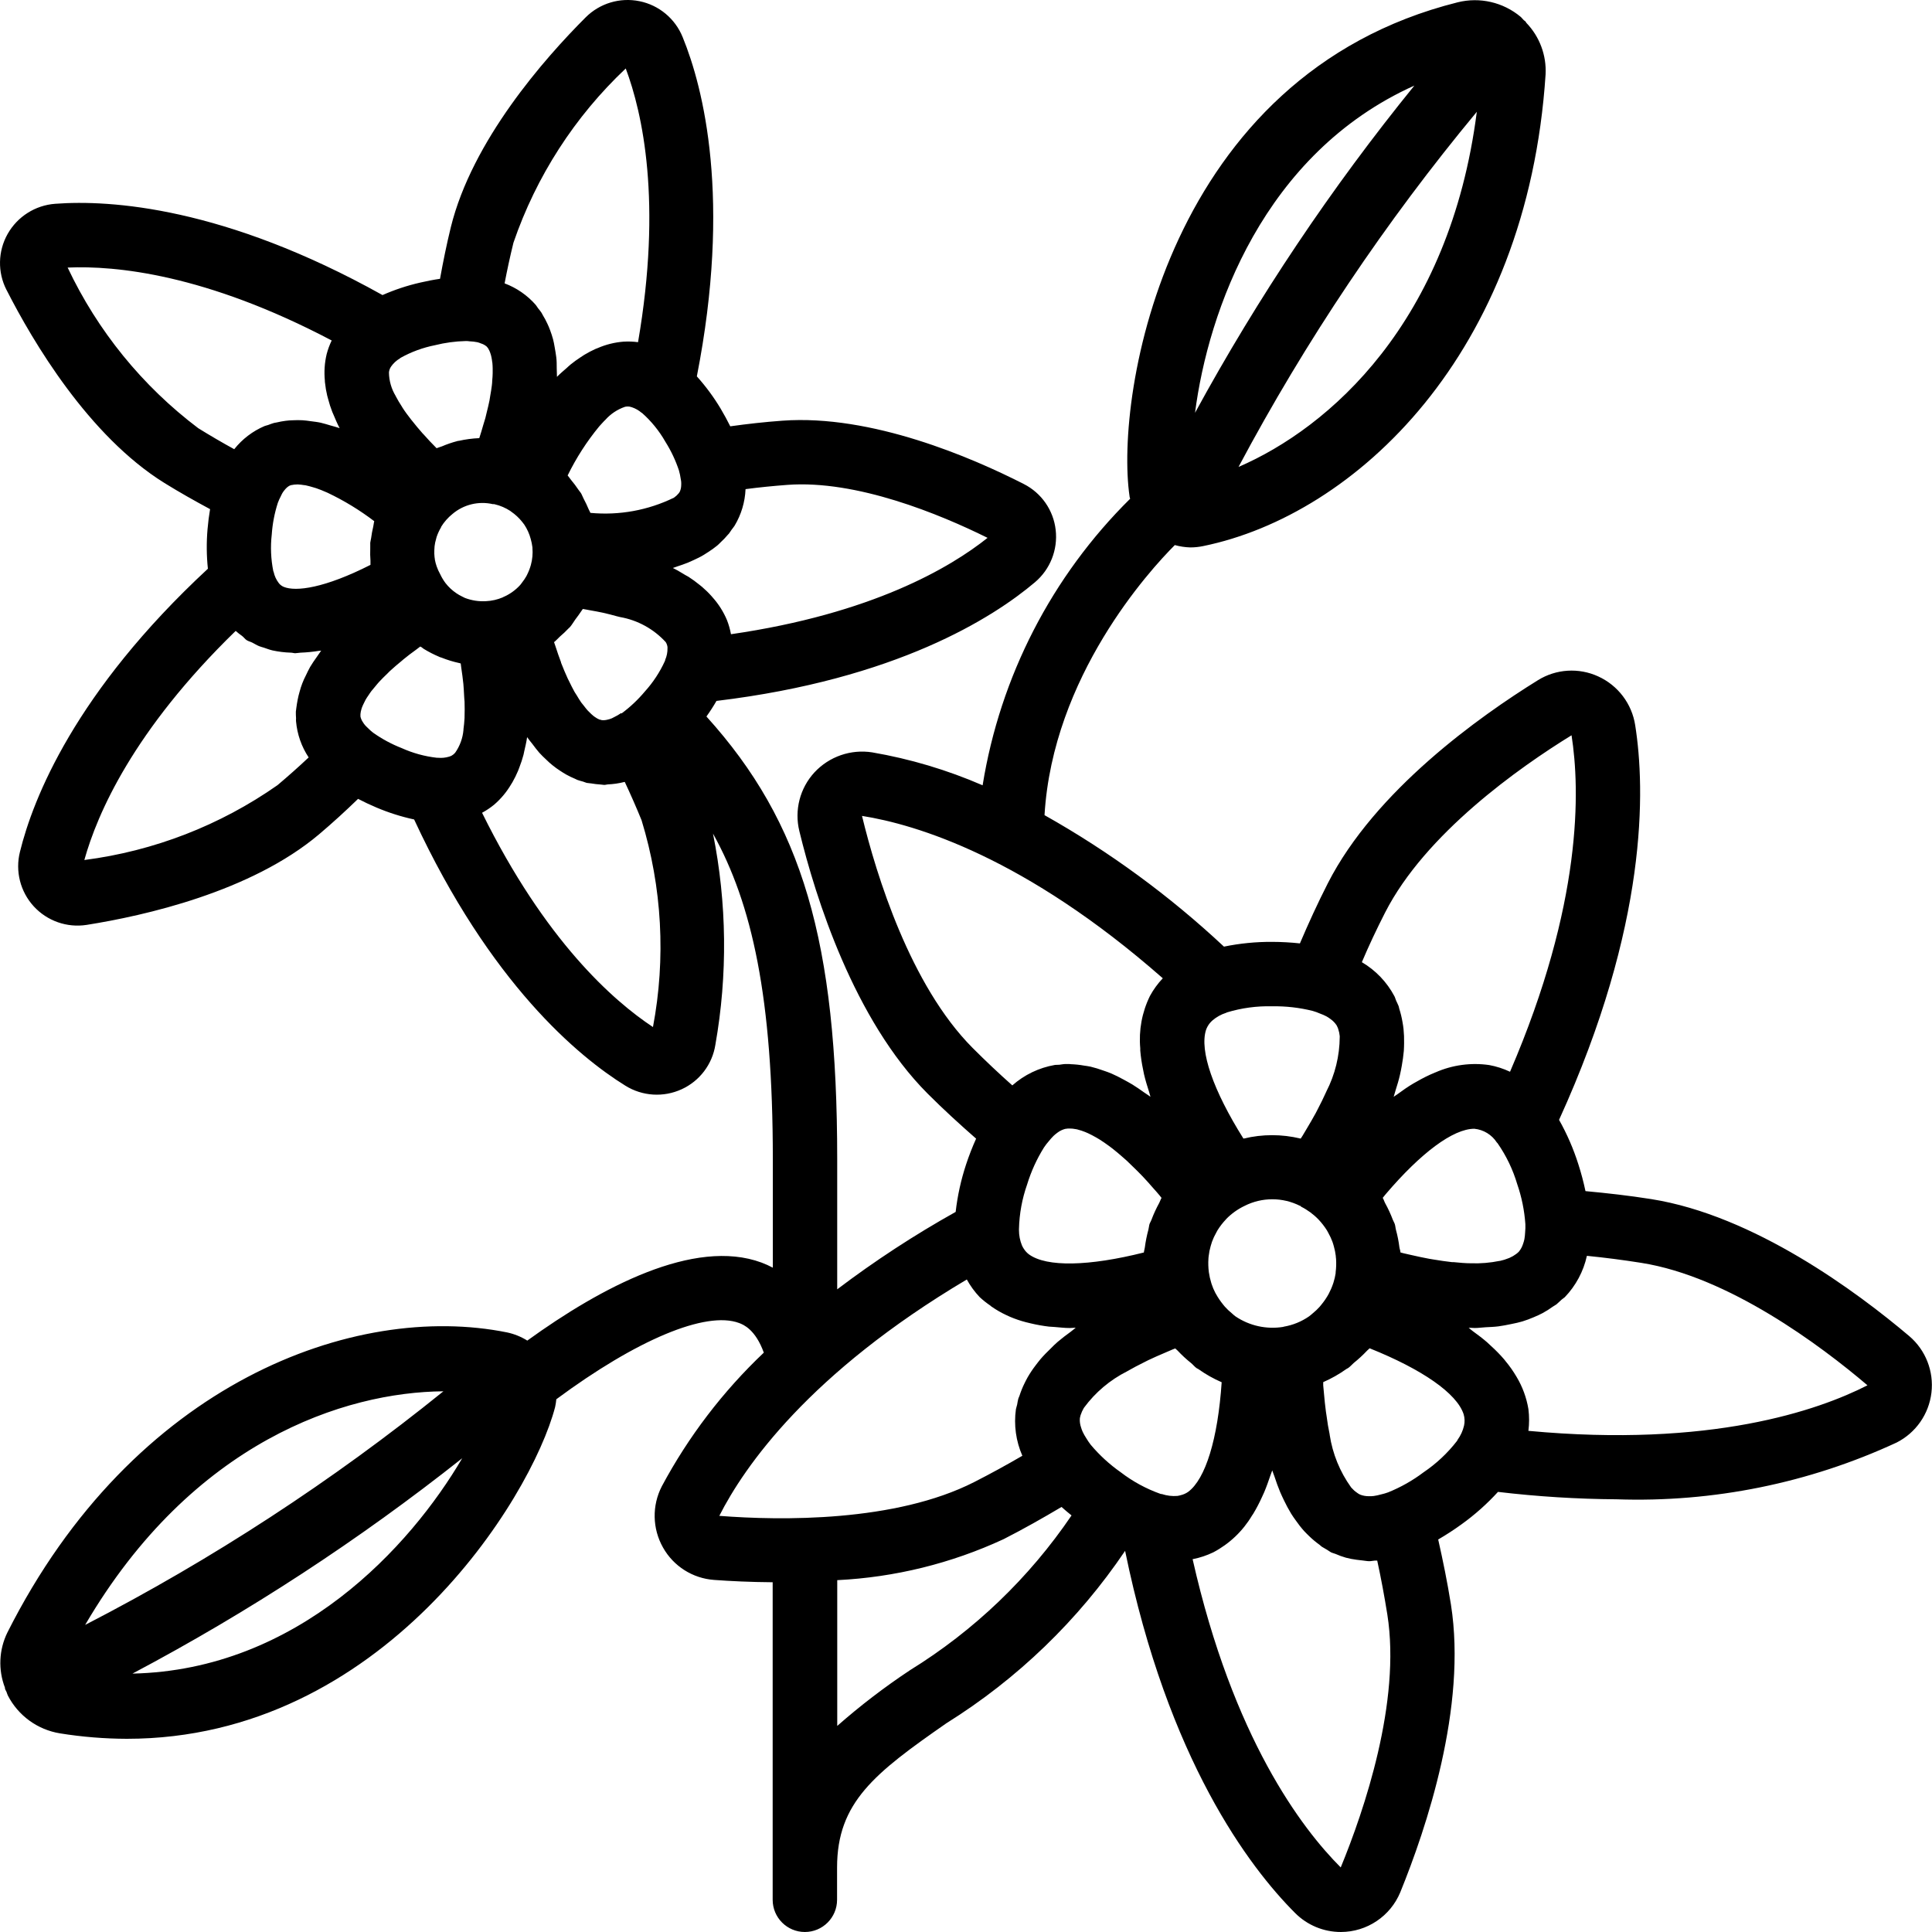 <svg height="512pt" viewBox="0 0 512 512.008" width="512pt" xmlns="http://www.w3.org/2000/svg"><path d="m1.715 76.809c7.004 13.762 21.777 38.723 41.871 51.199 4.027 2.492 8.039 4.746 12.082 6.922-.289 1.707-.512 3.453-.672 5.324-.301 3.484-.27 6.992.094 10.469-35.191 32.641-46.344 60.91-49.809 75.035-1.281 5.113.09 10.527 3.645 14.422 3.559 3.891 8.828 5.742 14.035 4.93 15.266-2.422 43.52-8.746 61.602-24.012 3.602-3.047 7-6.16 10.328-9.387 1.516.793 3.129 1.562 4.855 2.289 3.223 1.367 6.574 2.434 10 3.172 20.188 43.52 43.586 62.875 55.988 70.555 4.492 2.797 10.094 3.152 14.906.945 4.773-2.18 8.129-6.609 8.941-11.793 3.277-18.527 3.066-37.508-.629-55.961 10.367 18.637 15.855 43.496 15.855 86.289v28.75c-.965-.512-1.961-.965-2.98-1.348-17.867-6.613-42.59 6.578-62.09 20.668-1.648-1.031-3.465-1.766-5.367-2.168-40.344-8.148-99.02 13.234-132.418 79.539-2.242 4.574-2.473 9.875-.641 14.625 0 .129 0 .258.043.375.086.258.246.445.348.684.105.238.207.664.367.988 2.754 5.359 7.887 9.086 13.832 10.047 5.855.941 11.777 1.422 17.707 1.441 67.688 0 107.129-63.566 113.496-87.895.152-.688.262-1.387.324-2.09 21.223-15.719 39.617-23.492 48.434-20.207 1.168.434 4.328 1.707 6.555 7.852-10.852 10.285-19.98 22.246-27.035 35.43-2.633 5.113-2.512 11.207.316 16.211 2.781 4.961 7.871 8.188 13.543 8.594 4.344.324 9.684.574 15.523.617v84.152c0 4.715 3.82 8.535 8.531 8.535 4.715 0 8.535-3.82 8.535-8.535v-8.531c0-17.289 9.941-25.02 29.012-38.281 18.801-11.738 34.922-27.293 47.324-45.66 11.375 55.465 32.949 83.863 45.039 95.965 3.219 3.238 7.598 5.055 12.16 5.043 6.898-.016 13.105-4.18 15.738-10.555 6.824-16.777 17.723-48.992 13.406-76.262-.941-5.906-2.102-11.574-3.371-17.203 2.117-1.23 4.176-2.566 6.16-4.004 3.52-2.527 6.766-5.41 9.684-8.609 10.422 1.234 20.902 1.891 31.395 1.961 25.586.883 51.016-4.27 74.242-15.035 5.094-2.578 8.559-7.535 9.234-13.203.676-5.672-1.527-11.305-5.875-15.008-13.832-11.699-41.121-31.992-68.383-36.309-5.863-.93-11.633-1.578-17.426-2.117-.504-2.395-1.129-4.762-1.879-7.09-1.297-4.098-3.012-8.051-5.121-11.793 23.605-51.789 22.863-87.621 20.176-104.594-.879-5.68-4.559-10.535-9.789-12.922-5.164-2.375-11.176-1.996-16 1.008-15.41 9.543-43.137 29.211-55.672 53.82-2.703 5.309-5.121 10.59-7.391 15.922-2.434-.262-4.879-.398-7.328-.406-4.301-.027-8.59.395-12.801 1.262-14.402-13.473-30.367-25.172-47.555-34.844 2.191-36.785 27.801-64.852 34.531-71.574 1.336.371 2.711.582 4.098.621 1.148 0 2.289-.117 3.414-.352 40.285-8.25 85.902-50.848 90.75-125.027.258-5.062-1.598-10.008-5.117-13.656-.086-.109-.113-.238-.199-.34-.082-.102-.324-.215-.469-.359-.297-.289-.527-.629-.852-.902-4.621-3.852-10.801-5.277-16.641-3.832-77.117 19.285-90.914 103.91-86.98 130.918 0 .223.121.426.16.648-20.758 20.527-34.453 47.125-39.098 75.945-9.371-4.066-19.195-7-29.262-8.727-5.668-.887-11.402 1.102-15.309 5.305-3.855 4.188-5.355 10.023-4 15.551 4.266 17.594 14.504 50.039 33.988 69.57 4.18 4.184 8.473 8.105 12.859 11.945-1.004 2.23-1.891 4.508-2.656 6.828-1.352 4.09-2.277 8.309-2.766 12.586-10.922 6.105-21.414 12.961-31.391 20.516v-34.484c0-57.566-9.191-89.172-34.656-117.324.957-1.332 1.848-2.711 2.664-4.129 47.656-5.742 73.258-22.027 84.387-31.438 4.043-3.414 6.109-8.625 5.504-13.883-.594-5.219-3.77-9.785-8.449-12.16-13.758-7.016-40.363-18.5-63.949-16.785-4.703.34-9.277.852-13.84 1.492-.762-1.535-1.613-3.098-2.562-4.703-1.82-3.039-3.93-5.895-6.297-8.531 9.207-46.977 1.758-76.418-3.754-89.891-1.973-4.898-6.266-8.48-11.438-9.535-5.172-1.059-10.531.547-14.266 4.277-10.922 10.914-30.098 32.668-35.746 55.637-1.117 4.559-2.031 9.082-2.859 13.656-1.707.246-3.41.578-5.262 1.004-3.426.781-6.766 1.887-9.977 3.305-41.898-23.383-72.203-25.285-86.727-24.191-5.285.383-10.023 3.387-12.629 8.004-2.574 4.57-2.691 10.125-.305 14.797zm115.789 291.906c-29.465 23.805-61.277 44.551-94.945 61.91 28.504-48.672 68.832-61.711 94.945-61.91zm-82.406 74.812c30.812-16.312 60.062-35.418 87.387-57.07-13.746 23.434-43.578 56.133-87.387 57.07zm293.125-319.785c17.805-33.434 38.961-64.969 63.148-94.113-7.176 55.977-39.203 83.777-63.148 94.113zm46.602-101.062c-21.984 27.07-41.441 56.098-58.129 86.719 3.473-26.949 18.133-68.723 58.129-86.719zm-118.613 316.398c.934 1.699 2.078 3.273 3.414 4.68.887.82 1.832 1.574 2.832 2.25.094.07.188.18.281.25l.113.066c1.191.828 2.453 1.555 3.77 2.168.352.16.691.332 1.051.484 1.352.574 2.742 1.047 4.164 1.418.434.121.852.223 1.34.324 1.582.379 3.188.66 4.805.855.484.051 1.016.059 1.52.102 1.332.094 2.559.273 4.008.273.41 0 .855-.062 1.309-.07h.262c-.5.352-.852.727-1.371 1.086-1.195.852-2.348 1.758-3.414 2.652-.633.547-1.211 1.109-1.793 1.707-.996.957-1.938 1.91-2.781 2.895-.461.543-.852 1.09-1.289 1.645-.762.992-1.457 2.031-2.082 3.113-.316.547-.578 1.094-.852 1.641-.531 1.074-.977 2.188-1.34 3.328-.078.238-.223.469-.293.715-.137.48-.211 1.043-.312 1.57-.105.531-.266.855-.324 1.223-.59 4.195.004 8.469 1.703 12.348-4.145 2.414-8.352 4.719-12.73 6.953-20.906 10.66-51.344 10.242-67.582 8.969 6.656-13.117 23.824-37.836 65.602-62.645zm26.086-39.91c.25-.051.5-.082.75-.094h.336c.57-.008 1.145.047 1.707.164.195 0 .398.086.605.137.633.16 1.254.367 1.859.613l.777.332c.68.316 1.406.691 2.168 1.129l.852.504c.793.492 1.629 1.074 2.492 1.703l.938.703c.855.672 1.793 1.449 2.723 2.277.375.324.734.621 1.109.973.906.852 1.859 1.781 2.824 2.746.461.48.922.914 1.398 1.426.906.957 1.863 2.039 2.809 3.125.582.648 1.137 1.262 1.707 1.961l.469.598c-.254.41-.367.852-.605 1.312-.805 1.461-1.5 2.973-2.082 4.531-.137.387-.375.719-.504 1.102-.129.387-.16.973-.289 1.453-.426 1.559-.742 3.148-.949 4.75-.051.445-.219.855-.254 1.316-14.582 3.668-25.746 3.906-30.438.512-.559-.418-1.035-.938-1.402-1.527-.18-.27-.336-.559-.469-.855-.523-1.281-.793-2.652-.793-4.035 0-.102 0-.188 0-.289.094-4.043.824-8.043 2.168-11.852 1.055-3.453 2.559-6.746 4.473-9.809.402-.594.844-1.164 1.32-1.703.375-.477.781-.93 1.211-1.352.324-.305.672-.59 1.035-.852.617-.465 1.316-.801 2.062-1zm84.941 17.289c9.301-10.922 17.844-17.312 23.469-17.32 2.441.238 4.641 1.582 5.973 3.641.051.07.129.113.18.18 2.316 3.328 4.082 7.004 5.23 10.891 1.176 3.41 1.898 6.957 2.148 10.555.027.719.008 1.438-.059 2.152-.027.613-.094 1.227-.195 1.832-.086.426-.203.84-.352 1.246-.227.738-.59 1.422-1.074 2.023-.168.188-.355.359-.555.512-.082.07-.168.137-.258.195-.5.375-1.039.688-1.613.941l-.254.109c-.777.32-1.578.57-2.398.75h-.117c-2.461.5-4.969.707-7.477.625-1.441 0-3.031-.137-4.711-.309h-.418c-1.504-.164-3.141-.41-4.84-.691-.398-.066-.773-.121-1.184-.195-1.469-.266-3.055-.617-4.668-.98-.719-.164-1.391-.301-2.145-.488l-.793-.215c0-.469-.211-.902-.273-1.371-.191-1.551-.496-3.086-.91-4.594-.137-.5-.148-1.031-.309-1.527-.164-.492-.375-.75-.52-1.152-.57-1.512-1.25-2.98-2.031-4.395-.25-.461-.375-.98-.648-1.422l.086-.113zm-55.211 79.984c-1.395.113-2.801-.055-4.129-.496-.129 0-.266 0-.395-.059-3.773-1.344-7.316-3.27-10.496-5.711-2.961-2.078-5.641-4.531-7.969-7.305-.414-.547-.801-1.113-1.152-1.703-.359-.547-.684-1.117-.965-1.707-.172-.383-.32-.777-.434-1.18-.258-.734-.367-1.516-.324-2.293.027-.246.074-.484.145-.719 0-.102.066-.215.094-.324.195-.594.453-1.164.77-1.707l.102-.172c2.996-4.07 6.914-7.379 11.434-9.648l.137-.086c1.355-.785 2.895-1.578 4.508-2.383l.93-.469c1.34-.648 2.84-1.297 4.359-1.945.699-.297 1.348-.598 2.082-.895l.734-.281c.188.211.434.367.629.578 1.105 1.184 2.297 2.285 3.559 3.293.504.41.906.941 1.426 1.324.172.121.367.18.539.301 1.922 1.363 3.98 2.527 6.145 3.461-1.008 14.996-4.27 25.66-8.91 29.074-.586.402-1.238.691-1.93.855-.285.086-.578.152-.879.195zm32.762-76.664c1.727.867 3.293 2.023 4.633 3.414.836.887 1.586 1.852 2.234 2.883.145.238.266.488.395.727.41.734.766 1.496 1.059 2.285.152.43.281.855.398 1.309.219.781.379 1.582.48 2.387 0 .301.059.59.082.855.078 1.176.043 2.355-.109 3.523v.266c-.125.816-.312 1.625-.562 2.414l-.113.348c-.316.938-.711 1.848-1.176 2.723-.551 1.008-1.199 1.957-1.93 2.844-.16.188-.305.391-.477.578-.555.617-1.156 1.188-1.801 1.707-.324.266-.625.562-.973.805-2.012 1.398-4.309 2.336-6.723 2.746-.055 0-.105.051-.156.059-4.414.711-8.934-.289-12.637-2.789-.359-.258-.668-.555-1.008-.855-.641-.52-1.242-1.09-1.793-1.703-.152-.164-.281-.352-.426-.516-.742-.906-1.402-1.879-1.969-2.906l-.164-.293c-.383-.738-.707-1.504-.965-2.293l-.094-.301c-.289-.934-.504-1.891-.641-2.859-.148-1.18-.188-2.375-.109-3.566 0-.254.051-.512.078-.766.098-.867.27-1.723.512-2.562.109-.391.219-.777.355-1.152.305-.84.684-1.656 1.129-2.43.102-.195.203-.402.316-.59.652-1.055 1.414-2.035 2.27-2.934l.059-.086c1.402-1.434 3.047-2.609 4.855-3.473 4.625-2.34 10.086-2.34 14.711 0h.121zm-103.672 122.879c-6.742 4.469-13.172 9.395-19.242 14.738v-38.629c15.254-.75 30.223-4.438 44.082-10.863 5.309-2.707 10.352-5.566 15.359-8.535.852.75 1.707 1.504 2.652 2.246-11.223 16.547-25.824 30.535-42.844 41.035zm123.859-29.082c1.016 4.668 1.895 9.387 2.68 14.285 3.668 23.168-6.16 52.004-12.348 67.039-10.344-10.344-28.551-34.297-39.254-81.691 1.902-.367 3.75-.98 5.496-1.824 4.246-2.238 7.789-5.605 10.242-9.727l.332-.488c.863-1.438 1.641-2.926 2.328-4.453.18-.402.375-.785.547-1.195.613-1.441 1.16-2.996 1.707-4.609.137-.426.316-.793.453-1.234.168.562.391 1.023.57 1.566.469 1.434.965 2.836 1.512 4.141.324.758.664 1.469 1.004 2.184.578 1.219 1.215 2.406 1.914 3.559.375.605.766 1.168 1.16 1.707.711 1.031 1.484 2.02 2.32 2.953.418.461.855.852 1.297 1.305.859.832 1.777 1.598 2.75 2.297.203.145.383.359.594.504.438.281.965.543 1.453.852.348.195.648.469 1.008.648.355.18.785.258 1.176.418.906.402 1.84.738 2.789 1.008.934.242 1.879.426 2.836.547.492.074.996.137 1.527.18.527.043 1.195.195 1.809.195.484 0 1.008-.129 1.5-.164.199-.016.375.02.598 0zm12.289-23.398c-2.883 2.18-6.039 3.965-9.387 5.316-.633.23-1.281.422-1.938.566-.621.176-1.254.312-1.895.406-.422.051-.848.066-1.27.055-.773.008-1.539-.125-2.262-.395-.238-.102-.465-.23-.676-.375l-.238-.172c-.531-.363-1.012-.793-1.434-1.277l-.121-.137c-2.961-4.121-4.902-8.887-5.664-13.902v-.094c-.332-1.562-.625-3.293-.855-5.121-.051-.324-.102-.613-.145-.945-.211-1.535-.375-3.227-.527-4.941-.059-.684-.137-1.316-.188-2.023 0-.266 0-.562 0-.852 2.164-.945 4.227-2.113 6.152-3.484.16-.109.359-.168.512-.289.52-.375.914-.852 1.406-1.289 1.262-1.012 2.449-2.109 3.559-3.285.207-.23.469-.391.676-.621 13.953 5.598 23.109 11.945 24.906 17.469.293.977.332 2.012.113 3.012-.312 1.355-.891 2.633-1.707 3.762-.051.086-.078.18-.129.266-2.496 3.242-5.5 6.062-8.891 8.352zm117.613-23.039c-13.027 6.648-41.504 16.574-89.836 12.059.246-1.922.246-3.867 0-5.785-.504-3.016-1.566-5.914-3.141-8.535-.855-1.465-1.832-2.855-2.918-4.156-.137-.168-.258-.34-.395-.5-1.086-1.258-2.25-2.441-3.48-3.551-.332-.316-.656-.633-1.008-.941-1.176-1.016-2.477-2.004-3.832-2.984-.375-.273-.664-.562-1.059-.855h.523c.34 0 .723.055 1.055.055 1.027 0 1.906-.148 2.879-.199 1.16-.059 2.344-.102 3.41-.238 1.066-.137 2.305-.383 3.414-.613 1.109-.23 2.008-.41 2.938-.691 1.027-.316 2.035-.688 3.02-1.117.812-.344 1.613-.691 2.355-1.094.938-.508 1.844-1.078 2.703-1.707.309-.223.676-.383.973-.613.445-.352.855-.812 1.34-1.23.258-.238.582-.41.855-.656 2.934-3.047 4.965-6.844 5.871-10.973 4.785.477 9.539 1.09 14.395 1.859 23.16 3.645 47.547 21.898 59.938 32.434zm-127.812-125.293c10.66-20.906 35.559-38.461 49.41-46.984 2.277 14.504 2.918 44.559-16.301 89.172-1.75-.824-3.598-1.422-5.504-1.773-4.836-.703-9.773-.031-14.25 1.938l-.18.066c-1.668.691-3.285 1.496-4.844 2.406-.266.145-.531.281-.797.445-1.457.852-2.926 1.883-4.41 2.977-.289.215-.582.359-.855.582.215-.609.316-1.152.504-1.707.438-1.375.855-2.742 1.152-4.055.199-.852.344-1.621.488-2.422.238-1.359.441-2.691.547-3.977.051-.703.059-1.383.074-2.059.027-1.266-.023-2.531-.152-3.789-.059-.605-.164-1.184-.266-1.773-.199-1.195-.484-2.371-.852-3.523-.078-.23-.094-.496-.18-.727-.172-.461-.445-.957-.656-1.441-.215-.488-.273-.855-.469-1.203-1.988-3.742-4.969-6.855-8.621-9.004 1.879-4.43 3.926-8.762 6.16-13.148zm-19.207 26.059c.68.195 1.344.434 1.988.719.586.207 1.156.457 1.707.75.375.211.734.453 1.074.715.633.445 1.176 1.008 1.598 1.656.121.215.227.438.316.668.039.102.066.219.109.332.199.598.332 1.215.391 1.844v.195c-.027 5.047-1.246 10.02-3.559 14.508l-.094.211c-.629 1.418-1.391 2.945-2.207 4.516-.172.324-.324.641-.504.973-.719 1.332-1.562 2.758-2.414 4.191-.367.621-.703 1.211-1.102 1.852-.137.219-.316.469-.453.691h-.109c-4.914-1.184-10.039-1.184-14.953 0h-.137c-8.004-12.734-11.672-23.273-9.898-28.793.234-.66.578-1.273 1.023-1.809.211-.25.441-.484.684-.699 1.055-.902 2.281-1.586 3.602-2.008.078 0 .137-.086.215-.109 3.883-1.18 7.93-1.727 11.988-1.621 3.617-.066 7.227.344 10.734 1.219zm-119.465-51.684c14.445 2.285 43.262 10.973 79.758 43.039-1.336 1.41-2.484 2.988-3.41 4.695-2.113 4.301-2.996 9.102-2.562 13.875v.59c.141 1.668.387 3.328.734 4.965.086.434.152.852.258 1.297.355 1.543.852 3.148 1.371 4.777.137.41.199.785.344 1.203-.547-.418-1.078-.707-1.613-1.098-1.074-.762-2.141-1.512-3.199-2.16-.77-.477-1.539-.855-2.297-1.289-1.109-.598-2.219-1.176-3.301-1.637-.691-.301-1.367-.512-2.051-.754-1.117-.41-2.254-.758-3.414-1.039-.594-.137-1.184-.195-1.773-.289-1.152-.207-2.32-.328-3.488-.367-.121 0-.25-.043-.367-.043h-1.023c-.504 0-1.078.125-1.613.188-.41.051-.855 0-1.246.066-4.172.73-8.059 2.605-11.23 5.41-3.602-3.199-7.09-6.492-10.547-9.957-16.469-16.562-25.465-45.672-29.289-61.473zm-154.77-82.953c.215-.586.469-1.156.766-1.707.156-.309.301-.656.461-.922.188-.301.398-.59.633-.855.332-.422.738-.777 1.203-1.047.16-.078.324-.141.496-.188h.117c.445-.105.902-.156 1.359-.156h.398c.5.027.996.086 1.484.172.23 0 .438.059.684.109.562.121 1.195.301 1.844.496l.727.215c.852.297 1.766.656 2.738 1.09l.281.121c4.371 2.078 8.516 4.602 12.363 7.535-.145.477-.152.973-.273 1.449-.242 1.008-.43 2.027-.562 3.055-.051.41-.195.812-.23 1.223-.031.41.043 1.066 0 1.594-.039 1.047-.02 2.098.062 3.141v1.109c-12.172 6.18-19.789 7.16-22.992 5.828-.418-.176-.793-.438-1.109-.766-.082-.086-.16-.199-.238-.293-.637-.84-1.082-1.809-1.305-2.84 0-.094-.086-.172-.109-.266-.641-3.191-.781-6.465-.41-9.703.191-2.836.727-5.637 1.594-8.344zm86.5-21.711c.094-.102.172-.16.266-.254 1.41-1.594 3.203-2.793 5.215-3.484.418-.098.855-.113 1.277-.043.203.043.402.098.598.164.941.32 1.812.816 2.562 1.469h.059c2.488 2.195 4.598 4.793 6.238 7.68 1.512 2.402 2.73 4.98 3.617 7.68v.043c.184.629.32 1.27.41 1.918.051.309.129.641.152.93.027.367.027.73 0 1.094-.02.52-.141 1.035-.348 1.512-.098.18-.211.352-.344.512-.336.41-.73.773-1.168 1.074l-.051.043c-6.871 3.352-14.531 4.746-22.145 4.027-.109-.309-.297-.57-.418-.852-.418-1.012-.891-2-1.406-2.961-.25-.461-.402-.965-.676-1.418-.188-.301-.445-.547-.641-.855-.629-.938-1.309-1.844-2.039-2.711-.297-.359-.527-.77-.852-1.117 2.27-4.648 5.078-9.016 8.371-13.008.449-.469.895-1.016 1.32-1.441zm4.48 77.422c-.602.414-1.234.781-1.895 1.094-.188.094-.383.215-.562.289-.383.164-.781.285-1.188.367-.48.129-.98.172-1.477.121-.191-.031-.379-.082-.562-.152h-.066c-.422-.18-.824-.406-1.195-.676-.121-.086-.238-.164-.359-.258-.352-.285-.688-.594-1.008-.918-.203-.199-.391-.379-.605-.609-.211-.23-.648-.785-.98-1.219-.23-.289-.441-.555-.684-.852-.391-.566-.793-1.223-1.191-1.895-.18-.301-.359-.555-.547-.855-.512-.922-1.043-1.961-1.57-3.07-.078-.164-.156-.293-.238-.461-.598-1.305-1.203-2.73-1.801-4.266v-.105c-.504-1.297-.992-2.754-1.484-4.266-.121-.375-.25-.684-.367-1.066.57-.445 1.031-1 1.559-1.484.793-.672 1.551-1.387 2.262-2.141.129-.137.293-.25.41-.387.531-.613.914-1.32 1.383-1.969.57-.785 1.176-1.547 1.707-2.383.086-.152.223-.281.309-.434.672.102 1.246.238 1.895.348 1.176.215 2.387.418 3.41.648 1.309.293 2.469.598 3.602.914.309.078.676.152.965.238 4.656.82 8.91 3.16 12.102 6.648.242.391.402.832.461 1.289v.324c.023 1.062-.188 2.121-.617 3.098 0 .094 0 .18-.059.266-1.344 2.961-3.141 5.695-5.324 8.105-1.82 2.176-3.895 4.129-6.18 5.82zm-33.867-55.379c.129 0 .262 0 .391.051 1.469.348 2.863.949 4.121 1.773.078.051.137.121.215.172 1.094.746 2.066 1.652 2.895 2.688.195.25.398.488.578.75.77 1.168 1.348 2.449 1.707 3.801.211.734.359 1.484.453 2.242v.137c.129 1.512-.012 3.035-.41 4.496-.242.867-.562 1.711-.965 2.52-.078.152-.137.305-.223.449-.316.566-.68 1.105-1.082 1.613-.188.242-.352.504-.555.734-1.266 1.398-2.82 2.5-4.559 3.234l-.074.059c-1.414.594-2.922.938-4.457 1.008-1.887.109-3.777-.184-5.547-.852-.23-.094-.461-.23-.691-.344-.555-.258-1.086-.566-1.594-.91-1.09-.734-2.059-1.637-2.867-2.672-.555-.738-1.027-1.527-1.418-2.363-.383-.676-.699-1.383-.953-2.117-.191-.559-.344-1.129-.453-1.707 0-.238-.07-.469-.094-.707-.07-.617-.09-1.242-.059-1.859.004-.348.027-.691.066-1.035.074-.652.211-1.297.402-1.926.051-.18.086-.367.145-.547.305-.895.703-1.75 1.184-2.562v-.094c.801-1.297 1.816-2.453 3.004-3.41 2.969-2.52 6.953-3.484 10.746-2.605zm-108.391 94.32c3.414-12.238 12.953-34.305 40.105-60.715.543.477 1.113.922 1.707 1.34.453.34.77.852 1.254 1.141.488.293 1.008.395 1.477.641.469.246 1.203.684 1.766.914.402.172.855.266 1.266.402.742.254 1.465.535 2.25.723 1.617.352 3.262.555 4.918.605.398 0 .742.145 1.152.145.406 0 .945-.125 1.398-.145 1.652-.059 3.301-.227 4.93-.492.199 0 .359 0 .555-.055-.449.582-.785 1.164-1.191 1.707-.609.855-1.238 1.758-1.75 2.629-.418.727-.742 1.453-1.094 2.176-.734 1.406-1.309 2.895-1.707 4.43-.195.684-.367 1.355-.492 2.031-.129.676-.293 1.605-.379 2.348 0 .273-.094.547-.109.852 0 .555 0 1.18.051 1.785 0 .262-.043.547 0 .809.301 3.41 1.449 6.691 3.344 9.543-2.652 2.5-5.391 4.93-8.242 7.336-15.211 10.668-32.781 17.477-51.207 19.852zm76.535-33.734c-.484-.379-.945-.789-1.375-1.23-.266-.262-.555-.52-.766-.766-.227-.266-.43-.555-.609-.855-.297-.438-.504-.93-.613-1.449-.02-.191-.02-.387 0-.578v-.043c.039-.461.129-.91.266-1.352l.145-.449c.16-.406.34-.801.539-1.188.137-.273.254-.527.426-.852s.504-.797.777-1.195c.273-.402.441-.684.723-1.051.281-.367.855-1 1.258-1.512.281-.332.527-.648.852-.996.641-.691 1.391-1.434 2.176-2.184.223-.215.395-.402.621-.625.977-.895 2.066-1.836 3.246-2.797.125-.105.219-.207.355-.309 1.016-.855 2.176-1.707 3.348-2.559.391-.293.707-.555 1.125-.855.121.086.266.129.383.215.121.086.344.289.539.41 1.297.793 2.652 1.492 4.055 2.082l.152.082c.16.07.34.094.504.156 1.516.605 3.078 1.086 4.676 1.434.137 0 .266.094.41.117.051.344.066.625.117.949.23 1.562.445 3.078.582 4.453.094 1.031.137 1.945.188 2.895 0 .586.102 1.254.129 1.809.043 1.438.043 2.77 0 3.992v.324c-.07 1.094-.156 2.109-.289 3.02v.172c-.188 2.176-.949 4.258-2.203 6.043-.262.309-.578.57-.93.766-.219.113-.449.207-.684.273-.945.285-1.938.383-2.918.293-.102 0-.195 0-.301 0-3.223-.363-6.375-1.227-9.332-2.562-2.68-1.047-5.223-2.418-7.57-4.078zm74.152 77.996c-10.562-6.98-28.566-22.887-45.285-56.781 1.145-.617 2.223-1.344 3.227-2.168 1.785-1.543 3.305-3.367 4.496-5.402l.309-.496c.566-.984 1.07-2.004 1.508-3.055.121-.297.242-.613.352-.922.43-1.09.793-2.207 1.094-3.344.086-.324.137-.672.211-.996.273-1.195.562-2.367.742-3.664.453.668.941 1.223 1.418 1.836.598.793 1.195 1.605 1.816 2.305.625.699 1.195 1.211 1.801 1.793.605.578 1.102 1.066 1.707 1.527.648.523 1.324 1.016 2.023 1.465.547.359 1.09.711 1.645 1.016.73.406 1.484.77 2.254 1.086.223.094.438.23.668.316.449.168.988.297 1.492.441.332.094.641.266.973.344.332.074.852.074 1.238.145.762.137 1.535.227 2.312.273.355 0 .715.117 1.082.117.367 0 .641-.117.965-.137 1.477-.059 2.945-.273 4.379-.641h.117c1.547 3.305 3.023 6.656 4.445 10.141 5.438 17.766 6.473 36.586 3.012 54.844zm35.594-143.676c18.391-1.375 40.5 7.797 53.086 14.035-9.906 7.902-30.602 20.113-68 25.543-.23-1.277-.586-2.531-1.059-3.738-.93-2.215-2.219-4.258-3.824-6.043l-.254-.297c-.781-.879-1.625-1.703-2.52-2.469-.223-.188-.461-.367-.691-.555-.926-.758-1.895-1.465-2.902-2.113-.254-.164-.555-.309-.852-.473-1.066-.637-2.109-1.285-3.301-1.867.383-.109.715-.266 1.09-.383.992-.324 1.965-.66 2.875-1.023.539-.223 1.043-.453 1.555-.691.93-.438 1.836-.855 2.672-1.375.41-.238.793-.496 1.176-.75.824-.523 1.617-1.094 2.371-1.707.309-.258.598-.539.855-.812.711-.648 1.379-1.344 1.996-2.082.078-.102.188-.188.273-.289.238-.309.469-.691.707-1.031.238-.344.574-.691.793-1.066 1.762-2.938 2.762-6.266 2.902-9.688 3.68-.484 7.324-.844 11.051-1.125zm-42.801-110.355c4.453 11.871 9.668 35.32 3.258 72.535-1.285-.172-2.582-.215-3.875-.137-2.352.188-4.66.762-6.824 1.707l-.59.23c-1.008.453-1.988.973-2.938 1.543-.332.195-.648.418-.973.633-.938.605-1.844 1.266-2.711 1.969-.344.273-.676.617-1.016.914-.855.75-1.707 1.461-2.562 2.332 0-.785-.051-1.488-.059-2.238 0-1.023 0-2.055-.129-3.02-.125-.965-.262-1.707-.41-2.559-.145-.855-.254-1.469-.441-2.16-.223-.855-.504-1.648-.793-2.434-.223-.586-.453-1.176-.719-1.707-.352-.766-.75-1.508-1.195-2.227-.125-.203-.211-.441-.348-.641-.266-.398-.613-.852-.938-1.227-.215-.273-.367-.598-.59-.855-2.238-2.555-5.074-4.516-8.254-5.707.684-3.602 1.461-7.176 2.348-10.785 6.027-17.574 16.242-33.418 29.758-46.168zm-50.555 73.336c2.676-.668 5.418-1.039 8.176-1.102h.223.066c.273 0 .418.051.668.07.711.023 1.418.105 2.117.246.309.078.609.18.902.309.578.168 1.113.457 1.57.852.137.141.262.297.367.461.246.402.441.832.59 1.281 0 .129.086.254.129.402.117.441.211.887.281 1.34 0 .281.094.543.125.852.055.453.062.973.078 1.484.016.512 0 .777 0 1.223 0 .605-.066 1.285-.121 1.969 0 .438-.051.855-.102 1.305-.102.855-.262 1.812-.434 2.773-.07.402-.102.754-.188 1.172-.188.98-.461 2.062-.727 3.141-.129.52-.223.98-.367 1.527-.145.543-.398 1.328-.598 1.977-.316 1.094-.613 2.152-1.016 3.348-1.836.078-3.66.32-5.453.723-.117 0-.238 0-.348.055-1.402.363-2.773.836-4.105 1.406-.461.188-.965.289-1.406.488-1.258-1.258-2.383-2.461-3.414-3.629l-.289-.297c-1.027-1.16-1.93-2.254-2.758-3.305-.086-.109-.195-.23-.273-.332-.895-1.152-1.707-2.234-2.348-3.258l-.086-.156c-.629-.965-1.176-1.887-1.621-2.738l-.066-.145c-1.129-1.871-1.742-4.012-1.773-6.195.035-.449.164-.883.375-1.281.059-.117.152-.23.219-.348.605-.855 1.387-1.57 2.289-2.102.066-.043.109-.109.172-.152 2.852-1.594 5.941-2.727 9.145-3.363zm-27.375-1.254c-.562 1.168-1.012 2.387-1.34 3.645-.543 2.297-.699 4.664-.469 7.016 0 .195 0 .383.043.578.117 1.133.309 2.254.574 3.363.074.305.168.621.254.93.297 1.16.664 2.297 1.102 3.414.086.223.203.453.297.68.504 1.195.992 2.383 1.648 3.613-.793-.285-1.543-.453-2.32-.684-.914-.266-1.836-.562-2.715-.762-.879-.195-1.707-.273-2.559-.391-.855-.121-1.52-.215-2.254-.258-.82-.043-1.641-.043-2.457 0-.676 0-1.34.07-1.996.145-.801.102-1.598.246-2.383.438-.246.059-.52.078-.758.145-.496.137-1.023.352-1.535.539-.301.109-.633.152-.922.273-3.148 1.344-5.914 3.453-8.039 6.133-3.184-1.75-6.348-3.59-9.539-5.57-14.809-11.184-26.68-25.789-34.605-42.566 12.699-.555 36.559 1.727 69.973 19.32zm0 0"/></svg>